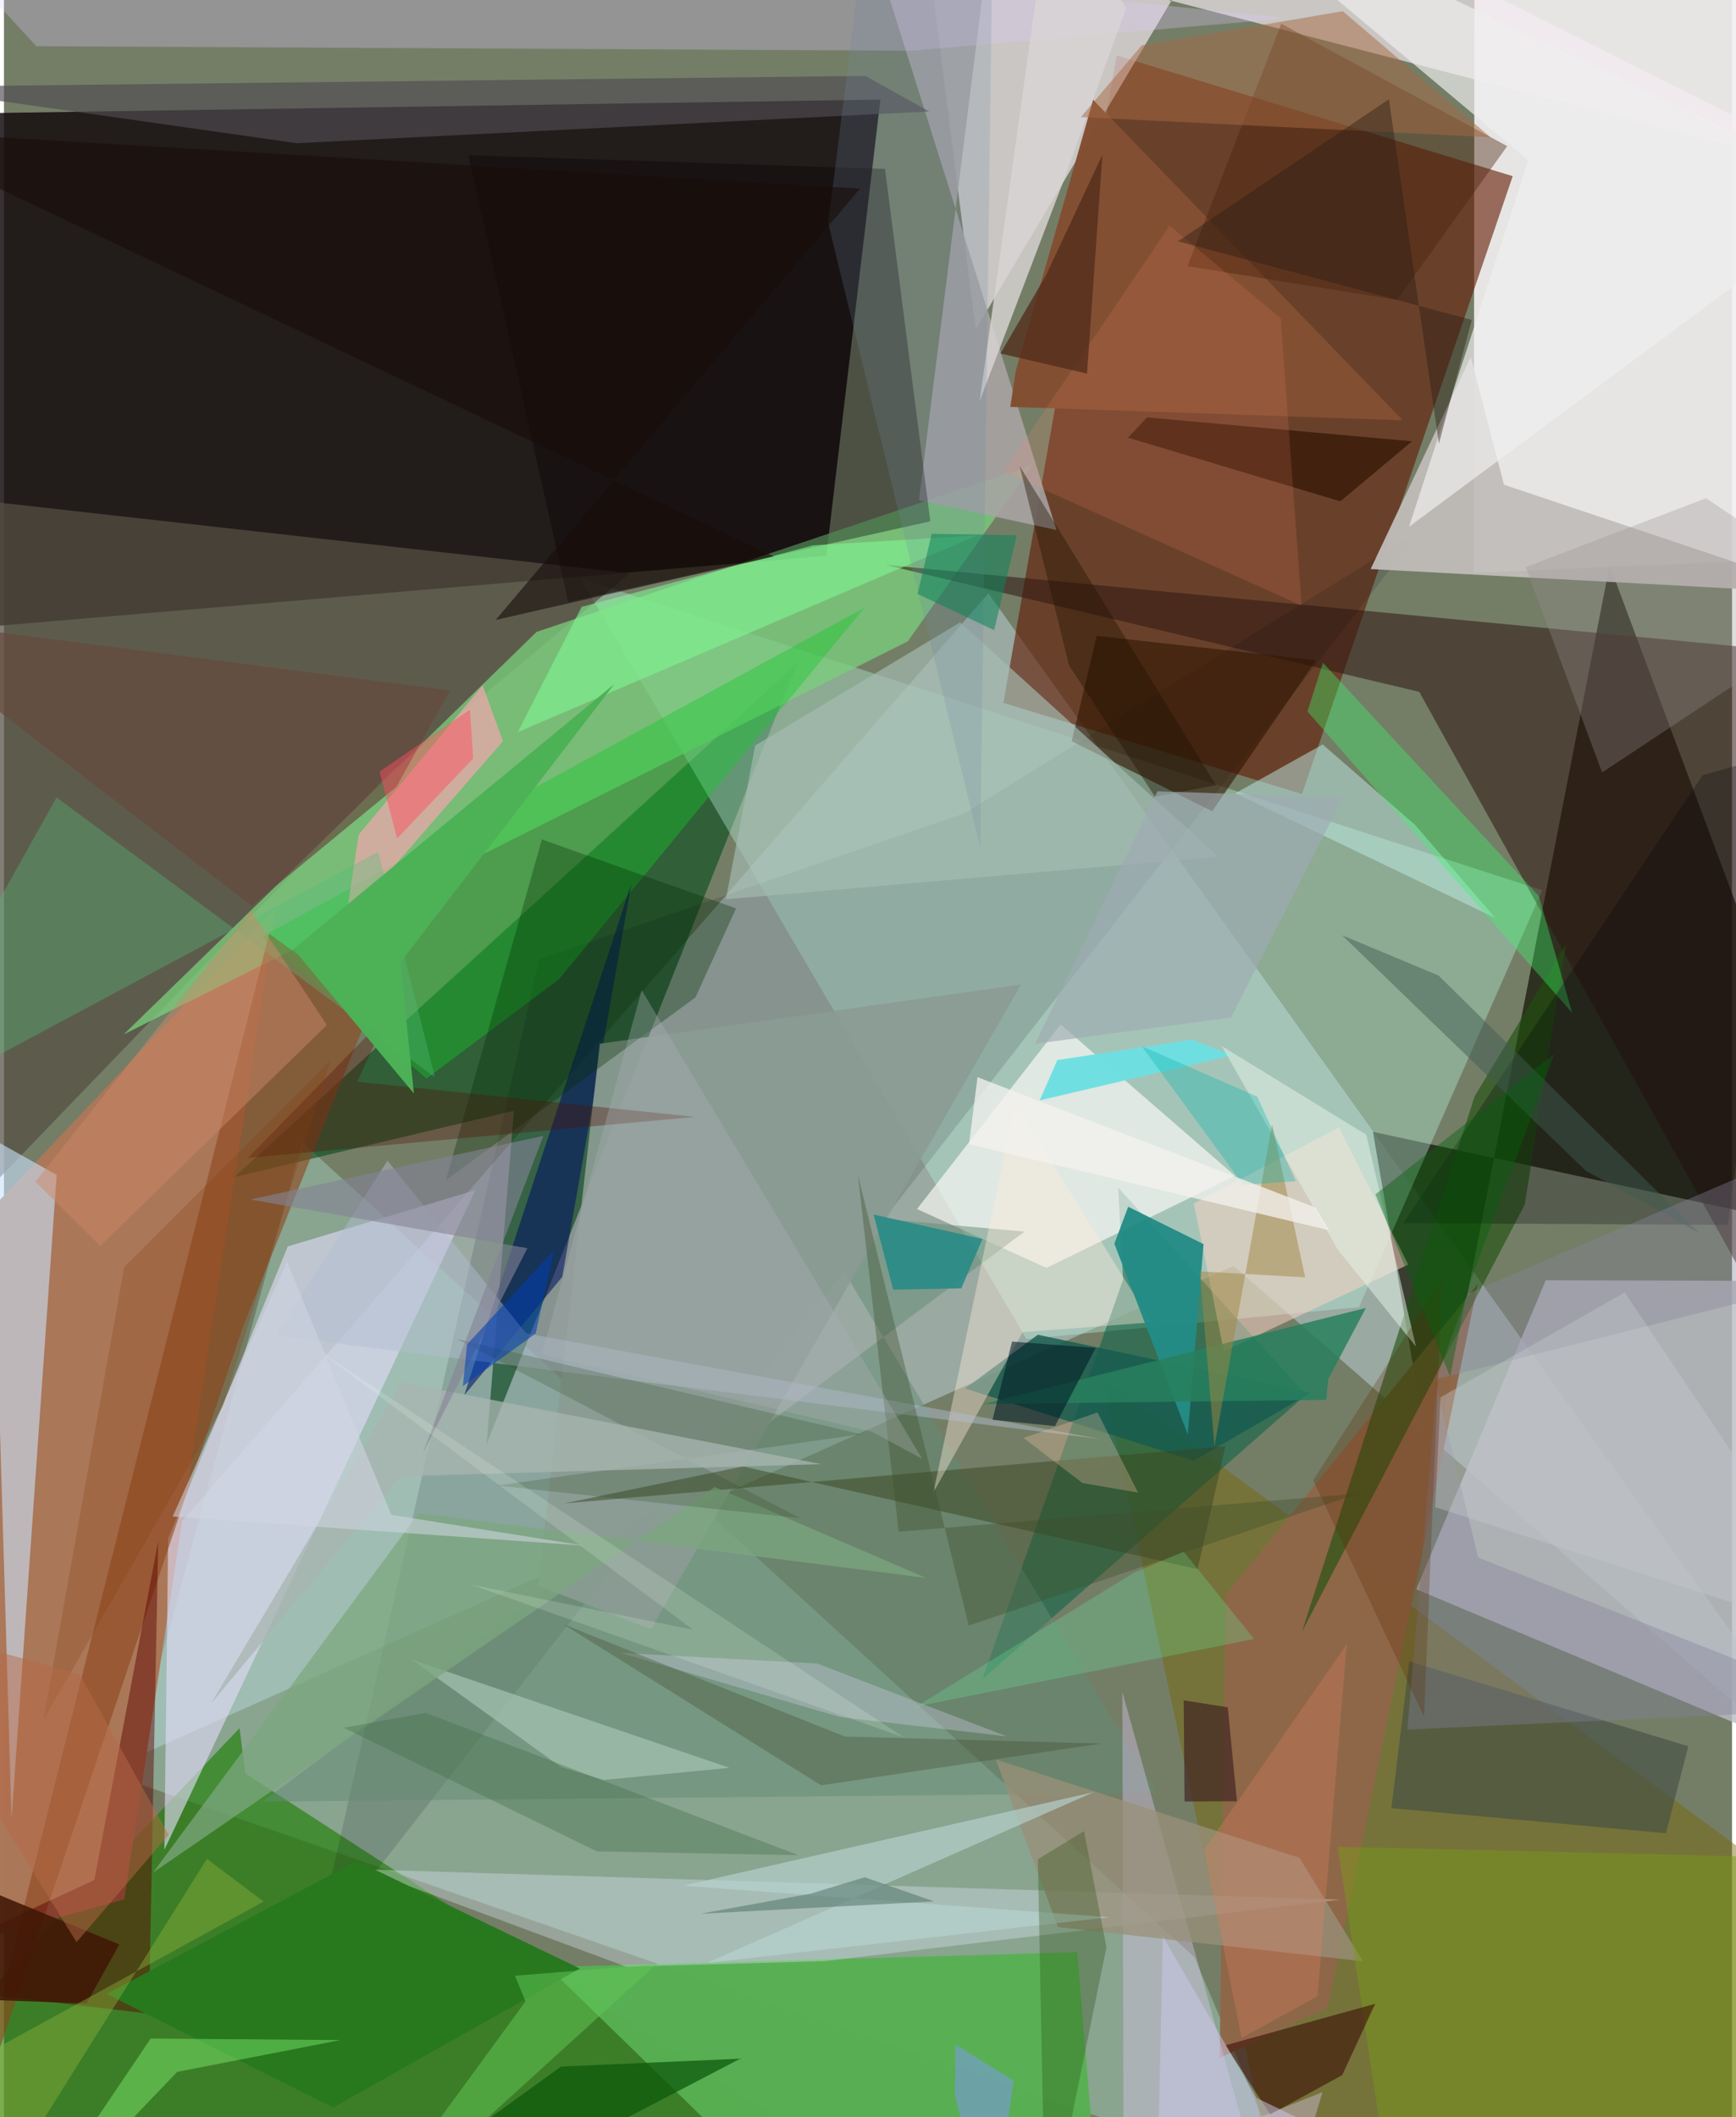 <svg xmlns="http://www.w3.org/2000/svg" width="228" height="278" viewBox="0 0 836 1024"><path fill="#747e67" d="M0 0h836v1024H0z"/><path fill="#120a0c" fill-opacity=".839" d="M-12.243 303.458l1.037-248.691 435.213-6.595-26.182 220.645z"/><path fill="#f1eeef" fill-opacity=".914" d="M873.418 270.14l-162.368 6.92.39-339.06 137.217 1.515z"/><path fill="#b9ced3" fill-opacity=".545" d="M594.803 612.29L898 876.748 476.24 286.965-62 906.14z"/><path fill="#121002" fill-opacity=".702" d="M690.849 713.917l85.927-440.542L898 598.245l-235.729-50.818z"/><path fill="#a8dcca" fill-opacity=".4" d="M144.227 552.368L60.065 860.97l562.266 195.015-46.525-109.478z"/><path fill="#621800" fill-opacity=".596" d="M729.896 85.207L627.95 384.029l-144.448-44.068 54.822-313.142z"/><path fill="#1b7e01" fill-opacity=".62" d="M-62 1020.68l492.835 40.594L116.81 857.817l-2.856-21.95z"/><path fill="#054c1b" fill-opacity=".616" d="M233.499 698.387l13.203-161.177-135.224 32.07 272.026-248.075z"/><path fill="#f4ebf1" fill-opacity=".663" d="M446.08-30.356L898 86.676 601.894-62 470.088 159.382z"/><path fill="#babcc5" fill-opacity=".812" d="M898 858.749l-214.773-90.07 62.65-149.468 124.283.386z"/><path fill="#b8f0da" fill-opacity=".384" d="M494.618 647.657L278.904 279.71l465.26 150.905-88.647 201.61z"/><path fill="#aa7758" fill-opacity=".992" d="M-17.629 596.907l149.22-157.718-73.4 479.476-93.836 26.108z"/><path fill="#766400" fill-opacity=".439" d="M531.513 666.654l333.036 245.533L898 1058.204l-279.714 15.477z"/><path fill="#555043" fill-opacity=".733" d="M-62 631.82l29.906-392.057 334.88 37.52-116.349 96.663z"/><path fill="#7acf7d" fill-opacity=".757" d="M57.94 500.3l199.718-194.656 239.995-80.764-60.405 85.297z"/><path fill="#e0dbf5" fill-opacity=".631" d="M228.039 575.643L77.589 894.717l1.837-150.54 57.868-141.329z"/><path fill="#2f1612" fill-opacity=".545" d="M684.686 334.633l186.2 335.59L898 318.303l-471.498-45.09z"/><path fill="#57b052" fill-opacity=".957" d="M530.968 1086l-11.766-141.778-255.843 7.216L401.603 1086z"/><path fill="#056345" fill-opacity=".533" d="M539.026 574.378l2.386 44.55-68.052 193.219 156.456-137.473z"/><path fill="#000013" fill-opacity=".129" d="M685.35 256.396L150.4 943.05l108.44-479.122 205.631-70.483z"/><path fill="#c9e3fc" fill-opacity=".596" d="M25.497 568.26L-62 519.304l50.754-140.287L3.683 879.628z"/><path fill="#fffcf8" fill-opacity=".647" d="M504.32 613.259l91.241-44.558-84.363-73.201-69.49 89.263z"/><path fill="#c0bdba" fill-opacity=".941" d="M709.58 172.699l16.091 61.743 157.271 52.717-221.78-11.935z"/><path fill="#15c92a" fill-opacity=".4" d="M124.833 452.944l291.398-158.96-147.808 179.693-64.019 47.998z"/><path fill="#8e6748" fill-opacity=".984" d="M713.064 620.862L640.452 971.02l-52.304 24.302 2.791-223.757z"/><path fill="#8e451b" fill-opacity=".596" d="M128.29 451.578l-152.698 605.684 140.015-415.559 61.911-154.255z"/><path fill="#a8a3a3" fill-opacity=".875" d="M442.635 241.92l66.554 14.432-83.13-264.587L480.907-62z"/><path fill="#834f33" fill-opacity=".992" d="M676.66 203.264L526.922 48.29 489.47 179.43l-2.646 17.366z"/><path fill="#1e500d" fill-opacity=".616" d="M735.735 582.558l19.857-125.61-44.101 73.247-83.58 259.037z"/><path fill="#c2f0ed" fill-opacity=".482" d="M682.639 398.95l-44.693-38.88-42.235 23.6 125.747 60.321z"/><path fill="#dae9f7" fill-opacity=".353" d="M301.036 951.224l95.966-2.69 249.318-29.74-472.157-14.652z"/><path fill="#060003" fill-opacity=".357" d="M426.216 81.71l21.93 170.422-175.162 39.02L224.64 75.065z"/><path fill="#5c0600" fill-opacity=".478" d="M43.752 909.256l30.864-163.88-4.523 228.555L-62 958.308z"/><path fill="#638b74" fill-opacity=".498" d="M125.137 871.384l432.407-4.155L389.22 586.304l104.46 9.383z"/><path fill="#fda5b2" fill-opacity=".655" d="M231.577 331.468l9.823 27.03-76.247 87.455 6.45-42.236z"/><path fill="#e1c8f6" fill-opacity=".384" d="M541.618 1050.396l96.255-38.518L615.7 1086l-74.652-267.654z"/><path fill="#165c4f" fill-opacity=".812" d="M464.955 671.586l110.666 34.926 56.692-32.858-132.154-28.085z"/><path fill="#e0cbff" fill-opacity=".286" d="M438.962 24.52L15.645 22.363-62-62 621.146 8.84z"/><path fill="#321804" fill-opacity=".62" d="M528.684 307.554l106.121 11.769-50.318 73.047-67.96-33.87z"/><path fill="#fdd4c5" fill-opacity=".514" d="M679.38 611.637l-33.511-66.33-70.218 36.766 14.482 71.476z"/><path fill="#4a230a" fill-opacity=".412" d="M727.23 70.69L617.905 11.46l-45.37 117.289 101.42 16.321z"/><path fill="#011262" fill-opacity=".573" d="M303.531 427.321l-33.447 190.274-47.401 57.217 14.471-45.048z"/><path fill="#988f79" fill-opacity=".761" d="M657.483 948.619l-147.604-16.57-30.083-81.08 146.908 47.558z"/><path fill="#8b9c93" fill-opacity=".922" d="M258.333 766.919l29.944-262.114 203.675-28.563-178.953 311.685z"/><path fill="#9a8e91" fill-opacity=".31" d="M898 290.945l-124.865 82.662-36.93-99.31 87.183-33.331z"/><path fill="#36461d" fill-opacity=".482" d="M590.928 699.44l-13.499 59.495-219.931-49.68-86.496 17.896z"/><path fill="#434f44" fill-opacity=".627" d="M671.201 874.54l132.82 12.13 10.83-42.065-134.99-41.064z"/><path fill="#7b981d" fill-opacity=".51" d="M898 899.181l-28.873 180.693-198.934-22.31L645.2 893.227z"/><path fill="#efefef" fill-opacity=".69" d="M571.208-62L898 92.897 679.735 254.764l57.74-177.214z"/><path fill="#ffebdc" fill-opacity=".396" d="M492.818 644.317l-43.15 77.469 39.488-188.05 65.971 105.846z"/><path fill="#370703" fill-opacity=".549" d="M663.35 969.162l-15.939 34.517-34.81 19.004-21.71-33.445z"/><path fill="#d8d5d5" fill-opacity=".812" d="M511.883 89.338l-39.865 104.634 33.728-241.189L542.97 3.764z"/><path fill="#012c00" fill-opacity=".322" d="M213.788 570.77l46.436-164.763 93.953 33.357-19.661 43.048z"/><path fill="#6edee1" fill-opacity=".988" d="M574.828 502.844l19.235 7.56-93 21.804 8.552-19.494z"/><path fill="#504b52" fill-opacity=".655" d="M-49.83 42.024l466.539-5.312 30.85 17.193L141.662 69.26z"/><path fill="#a6bdb2" fill-opacity=".651" d="M349.22 434.953l14.239-74.392 99.128-59.55L587.503 414.36z"/><path fill="#38f96c" fill-opacity=".357" d="M630.6 344.118L758.641 489.88l-16.123-56.514-104.413-112.804z"/><path fill="#248c86" fill-opacity=".961" d="M572.706 693.778l7.626-92.041-36.449-18.067-6.704 17.861z"/><path fill="#a5c4b3" fill-opacity=".69" d="M290.076 860.922l-20.653-6.287-72.228-51.994 153.87 52.4z"/><path fill="#b8d4d1" fill-opacity=".643" d="M527.283 866.76l-198.896 45.302 206.382 15.227-194.864 22.143z"/><path fill="#53bd79" fill-opacity=".349" d="M208.454 520.997L25.461 385.717-62 542.101l243.097-130.123z"/><path fill="#b2bcd1" fill-opacity=".467" d="M185.55 561.372l66.996 83.49 277.976 51.197-399.145-50.014z"/><path fill="#311304" fill-opacity=".694" d="M552.99 201.884l-9.204 9.786 102.72 30.804 34.7-29.04z"/><path fill="#ff8769" fill-opacity=".157" d="M563.904 109.155l53.718 44.707 10.148 139.053-144.244-64.935z"/><path fill="#a76943" fill-opacity=".498" d="M719.175 66.391L647.68 5.44l-97.246 16.48-29.462 34.72z"/><path fill="#81f894" fill-opacity=".576" d="M470.708 258.967l-222.164 95.164 30.937-60.619 111.986-29.768z"/><path fill="#27805e" fill-opacity=".847" d="M639.654 677.066l-165.892 2.015 185.095-46.474-18.16 34.295z"/><path fill="#0b570b" fill-opacity=".718" d="M356.223 995.704l-86.72 3.823-90.707 65.451 41.506 1.56z"/><path fill="#268a86" fill-opacity=".882" d="M463.139 623.128l-32.966.616-9.431-36.312 52.63 11.826z"/><path fill="#28781f" fill-opacity=".988" d="M159.285 1019.33l119.316-67.222-107.851-52.032L49.638 964.4z"/><path fill="#000208" fill-opacity=".263" d="M821.716 374.98L676.921 591.63l156.973.8 30.95-229.658z"/><path fill="#234807" fill-opacity=".298" d="M500.162 899.262l3.76 186.738 29.43-144.18-10.868-56.168z"/><path fill="#7ca67f" fill-opacity=".745" d="M200.596 731.948l245.544 31.247-102.28-44.006L72.138 905.674z"/><path fill="#2c4722" fill-opacity=".227" d="M414.69 693.701l-195.484-46.055 166.04 86.654-146.732-15.798z"/><path fill="#e5f3e7" fill-opacity=".506" d="M645.296 604.445l-56.153-98.474L659 548.797l24.087 102.505z"/><path fill="#ce896a" fill-opacity=".478" d="M15.213 571.563l104.291-131.18 36.732 55.393L46.598 602.625z"/><path fill="#ded5f5" fill-opacity=".306" d="M404.457 830.48l-106.21-31.043 95.19 5.165 91.742 35.235z"/><path fill="#522d1a" fill-opacity=".773" d="M504.066 133.243l27.342-58.43-7.459 105.882-41.895-9.72z"/><path fill="#82819a" fill-opacity=".384" d="M678.934 836.553L898 826.396 713.193 753.35l-20.126-82.529z"/><path fill="#3d6a44" fill-opacity=".349" d="M204.08 828.483l-39.703 7.175 122.475 59.786 97.34 1.807z"/><path fill="#66483e" fill-opacity=".671" d="M119.84 438.131l70.022-57.594 25.905-46.59L-62 298.162z"/><path fill="#a28743" fill-opacity=".498" d="M629.492 617.815l-50.945-2.902 7.065 84.658 27.9-155.828z"/><path fill="#80f373" fill-opacity=".439" d="M3.485 1086l67.487-100.02 91.85.73-79.001 15.373z"/><path fill="#6e8ba3" fill-opacity=".22" d="M478.542-51.725l-6.215 461.74-73.561-302.028 17.579-140.115z"/><path fill="#520f08" fill-opacity=".341" d="M118.076 559.994l216.255-19.789-163.421-16.999 14.93-32.705z"/><path fill="#799bd8" fill-opacity=".616" d="M460.024 1012.993l.298-24.185 28.09 17.553L477.527 1086z"/><path fill="#61c857" fill-opacity=".522" d="M247.182 955.589l5.155 12.428L166.084 1086l149.508-135.944z"/><path fill="#03b5ad" fill-opacity=".333" d="M599.53 573.067l25.463-1.76-18.695-40.878-55.834-24.405z"/><path fill="#3e4d29" fill-opacity=".365" d="M466.732 786.235l-53.637-218.05 19.73 172.672 222.5-18.544z"/><path fill="#4eb157" fill-opacity=".996" d="M198.324 528.87l-6.579-63.28 103.499-134.703-155.185 128.156z"/><path fill="#56786e" fill-opacity=".573" d="M449.966 919.64l-33.56-11.693-25.919 7.912-53.726 9.782z"/><path fill="#2a1e13" fill-opacity=".427" d="M694.202 214.572L669.997 48.005l-102.034 68.697 142.142 38.055z"/><path fill="#fdc7a9" fill-opacity=".286" d="M548.66 721.915l-26.9-4.618-28.54-21.805 35.793-12.347z"/><path fill="#41482c" fill-opacity=".333" d="M531.046 843.279l-124.219-3.357-136.346-54.402 124.807 77.947z"/><path fill="#65fea9" fill-opacity=".227" d="M604.803 792.712l-34.091-42.257-24.364 10.379-105.021 64.573z"/><path fill="#0c8359" fill-opacity=".541" d="M441.982 287.258l37.044 17.53 10.972-45.938-41.167-.692z"/><path fill="#401805" fill-opacity=".871" d="M-29.374 905.397l85.168 35.066-15.848 28.536L-62 965.293z"/><path fill="#f4f2ef" fill-opacity=".761" d="M466.86 553.4l4.118-32.405 163.33 63.003 6.833 11.074z"/><path fill="#cdc9eb" fill-opacity=".51" d="M557.381 1086l3.253-149.394 45.35 78.109 100.802 48.619z"/><path fill="#87ab39" fill-opacity=".455" d="M98.186 899.065l-81.954 130.634-76.136-8.174L125.62 919.722z"/><path fill="#1a0e0b" fill-opacity=".612" d="M237.87 299.855l134.603-30.73L-62 62.857l476.178 28.329z"/><path fill="#3c1f1e" fill-opacity=".639" d="M571.13 871.32l25.35-.127-4.43-45.421-21.31-3.369z"/><path fill="#3f5c50" fill-opacity=".475" d="M765.25 566.28l55.106 30.264L694.04 471.842l-46.672-19.477z"/><path fill="#a8b5b0" fill-opacity=".749" d="M192.589 668.577l202.8 39.57-203.509 5.89-91.782 110.01z"/><path fill="#e48063" fill-opacity=".302" d="M649.605 795.275L580.56 894.7l18.179 91.002 36.747-20.219z"/><path fill="#d1d6e3" fill-opacity=".557" d="M280.53 747.552L81.614 733.496 136.9 610.242l50.495 122.422z"/><path fill="#001924" fill-opacity=".561" d="M487.7 648.875l40.421 3.091-19.672 37.776-30.234-3.027z"/><path fill="#ff4d5f" fill-opacity=".471" d="M181.706 373.184l43.735-29.99 1.563 23.649-36.825 38.73z"/><path fill="#211201" fill-opacity=".404" d="M515.275 321.894l-23.9-96.466 95.006 154.37-29.562 5.517z"/><path fill="#9fabb2" fill-opacity=".655" d="M593.649 492.155l54.14-106.441-89.764-2.991-59.225 122.13z"/><path fill="#abb0b7" fill-opacity=".341" d="M444.194 705.591l-24.42-13.203-159.558-37.394 48.286-176.091z"/><path fill="#853e0c" fill-opacity=".259" d="M106.036 679.9l51.799-166.783-99.692 99.854-39.099 219.154z"/><path fill="#848395" fill-opacity=".604" d="M253.21 603.719l-134.054-23.56 141.801-30.779L202.6 702.883z"/><path fill="#88859a" fill-opacity=".376" d="M898 544.31l-190.019 81.549-15.153 41.26L898 615.387z"/><path fill="#5a2800" fill-opacity=".259" d="M633.342 715.937l53.665 114.398 8.425-205.07.903-7.683z"/><path fill="#003eb4" fill-opacity=".557" d="M224.03 650.236l-2.023 20.172 35.23-25.473 8.779-40.16z"/><path fill="#b76946" fill-opacity=".486" d="M36.77 809.985l42.888 77.474-44.537 51.909L-62 782.122z"/><path fill="#03610b" fill-opacity=".412" d="M663.472 577.657l86.51-67.831-42.057 114.017-8.325 41.929z"/><path fill="#c6c9ce" fill-opacity=".388" d="M692.43 728.964L898 795.072l-113.92-169.97-89.15 50.753z"/><path fill="#f0fff1" fill-opacity=".169" d="M225.943 766.403l107.491 21.869-182.356-135.82 284.27 187.865z"/></svg>